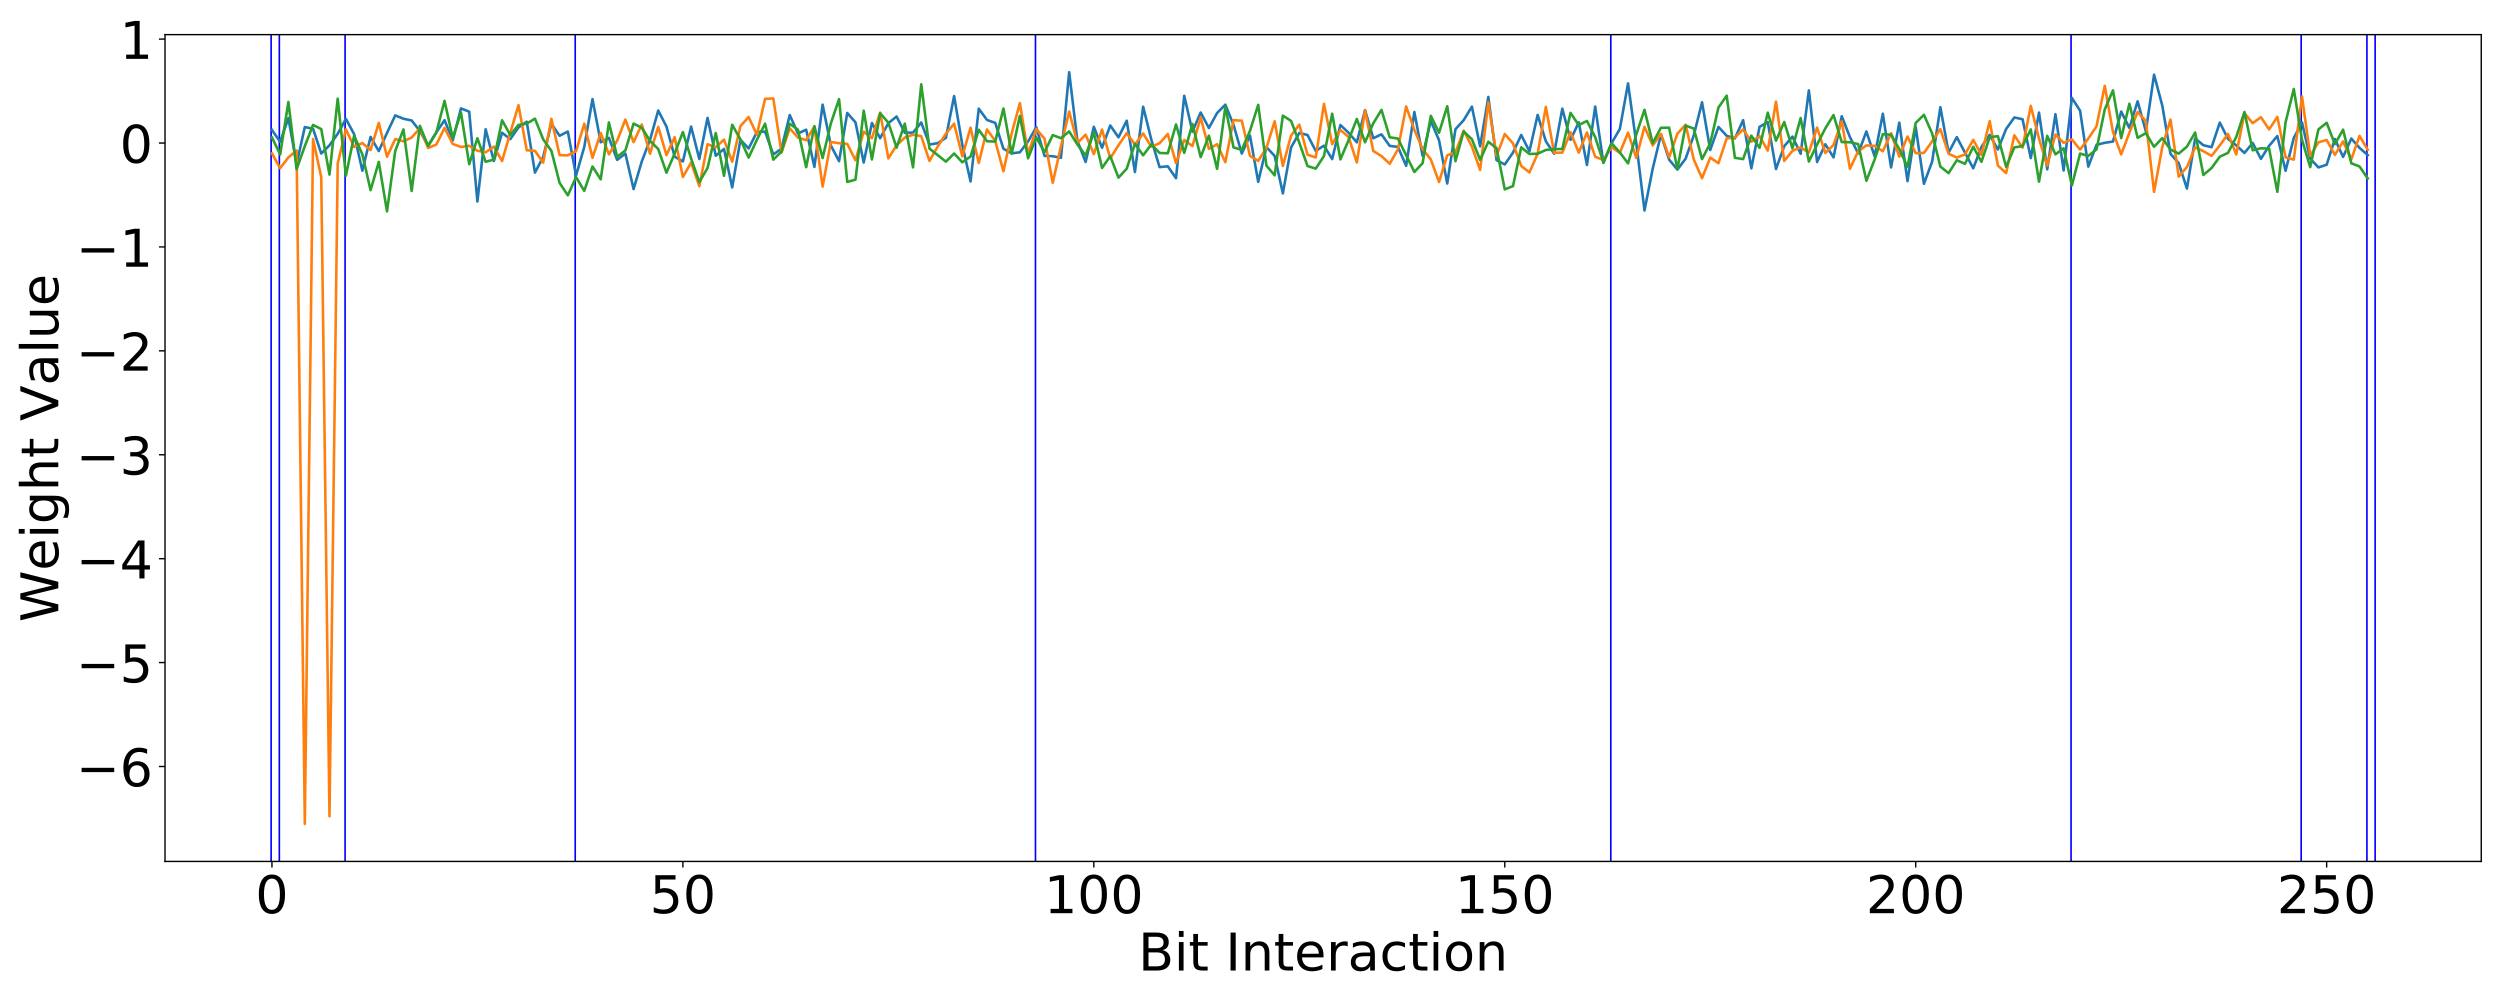 <?xml version="1.0" encoding="utf-8" standalone="no"?>
<!DOCTYPE svg PUBLIC "-//W3C//DTD SVG 1.1//EN"
  "http://www.w3.org/Graphics/SVG/1.1/DTD/svg11.dtd">
<!-- Created with matplotlib (https://matplotlib.org/) -->
<svg height="576pt" version="1.1" viewBox="0 0 1440 576" width="1440pt" xmlns="http://www.w3.org/2000/svg" xmlns:xlink="http://www.w3.org/1999/xlink">
 <defs>
  <style type="text/css">
*{stroke-linecap:butt;stroke-linejoin:round;white-space:pre;}
  </style>
 </defs>
 <g id="figure_1">
  <g id="patch_1">
   <path d="M 0 576 
L 1440 576 
L 1440 0 
L 0 0 
z
" style="fill:#ffffff;"/>
  </g>
  <g id="axes_1">
   <g id="patch_2">
    <path d="M 95.05 496.2 
L 1429.2 496.2 
L 1429.2 19.955 
L 95.05 19.955 
z
" style="fill:#ffffff;"/>
   </g>
   <g id="patch_3">
    <path clip-path="url(#pb8c8313f6a)" d="M 155.693 496.2 
L 155.693 19.955 
L 156.64 19.955 
L 156.64 496.2 
z
" style="fill:#0000ff;"/>
   </g>
   <g id="patch_4">
    <path clip-path="url(#pb8c8313f6a)" d="M 160.427 496.2 
L 160.427 19.955 
L 161.374 19.955 
L 161.374 496.2 
z
" style="fill:#0000ff;"/>
   </g>
   <g id="patch_5">
    <path clip-path="url(#pb8c8313f6a)" d="M 198.3 496.2 
L 198.3 19.955 
L 199.246 19.955 
L 199.246 496.2 
z
" style="fill:#0000ff;"/>
   </g>
   <g id="patch_6">
    <path clip-path="url(#pb8c8313f6a)" d="M 330.853 496.2 
L 330.853 19.955 
L 331.8 19.955 
L 331.8 496.2 
z
" style="fill:#0000ff;"/>
   </g>
   <g id="patch_7">
    <path clip-path="url(#pb8c8313f6a)" d="M 595.96 496.2 
L 595.96 19.955 
L 596.907 19.955 
L 596.907 496.2 
z
" style="fill:#0000ff;"/>
   </g>
   <g id="patch_8">
    <path clip-path="url(#pb8c8313f6a)" d="M 927.343 496.2 
L 927.343 19.955 
L 928.29 19.955 
L 928.29 496.2 
z
" style="fill:#0000ff;"/>
   </g>
   <g id="patch_9">
    <path clip-path="url(#pb8c8313f6a)" d="M 1192.45 496.2 
L 1192.45 19.955 
L 1193.397 19.955 
L 1193.397 496.2 
z
" style="fill:#0000ff;"/>
   </g>
   <g id="patch_10">
    <path clip-path="url(#pb8c8313f6a)" d="M 1325.004 496.2 
L 1325.004 19.955 
L 1325.95 19.955 
L 1325.95 496.2 
z
" style="fill:#0000ff;"/>
   </g>
   <g id="patch_11">
    <path clip-path="url(#pb8c8313f6a)" d="M 1362.876 496.2 
L 1362.876 19.955 
L 1363.823 19.955 
L 1363.823 496.2 
z
" style="fill:#0000ff;"/>
   </g>
   <g id="patch_12">
    <path clip-path="url(#pb8c8313f6a)" d="M 1367.61 496.2 
L 1367.61 19.955 
L 1368.557 19.955 
L 1368.557 496.2 
z
" style="fill:#0000ff;"/>
   </g>
   <g id="matplotlib.axis_1">
    <g id="xtick_1">
     <g id="line2d_1">
      <defs>
       <path d="M 0 0 
L 0 3.5 
" id="m8baf96c8b7" style="stroke:#000000;stroke-width:0.8;"/>
      </defs>
      <g>
       <use style="stroke:#000000;stroke-width:0.8;" x="156.64" xlink:href="#m8baf96c8b7" y="496.2"/>
      </g>
     </g>
     <g id="text_1">
      <!-- 0 -->
      <defs>
       <path d="M 31.781 66.406 
Q 24.172 66.406 20.328 58.906 
Q 16.5 51.422 16.5 36.375 
Q 16.5 21.391 20.328 13.891 
Q 24.172 6.391 31.781 6.391 
Q 39.453 6.391 43.281 13.891 
Q 47.125 21.391 47.125 36.375 
Q 47.125 51.422 43.281 58.906 
Q 39.453 66.406 31.781 66.406 
z
M 31.781 74.219 
Q 44.047 74.219 50.516 64.516 
Q 56.984 54.828 56.984 36.375 
Q 56.984 17.969 50.516 8.266 
Q 44.047 -1.422 31.781 -1.422 
Q 19.531 -1.422 13.062 8.266 
Q 6.594 17.969 6.594 36.375 
Q 6.594 54.828 13.062 64.516 
Q 19.531 74.219 31.781 74.219 
z
" id="DejaVuSans-48"/>
      </defs>
      <g transform="translate(147.096 525.995)scale(0.3 -0.3)">
       <use xlink:href="#DejaVuSans-48"/>
      </g>
     </g>
    </g>
    <g id="xtick_2">
     <g id="line2d_2">
      <g>
       <use style="stroke:#000000;stroke-width:0.8;" x="393.342" xlink:href="#m8baf96c8b7" y="496.2"/>
      </g>
     </g>
     <g id="text_2">
      <!-- 50 -->
      <defs>
       <path d="M 10.797 72.906 
L 49.516 72.906 
L 49.516 64.594 
L 19.828 64.594 
L 19.828 46.734 
Q 21.969 47.469 24.109 47.828 
Q 26.266 48.188 28.422 48.188 
Q 40.625 48.188 47.75 41.5 
Q 54.891 34.812 54.891 23.391 
Q 54.891 11.625 47.562 5.094 
Q 40.234 -1.422 26.906 -1.422 
Q 22.312 -1.422 17.547 -0.641 
Q 12.797 0.141 7.719 1.703 
L 7.719 11.625 
Q 12.109 9.234 16.797 8.062 
Q 21.484 6.891 26.703 6.891 
Q 35.156 6.891 40.078 11.328 
Q 45.016 15.766 45.016 23.391 
Q 45.016 31 40.078 35.438 
Q 35.156 39.891 26.703 39.891 
Q 22.75 39.891 18.812 39.016 
Q 14.891 38.141 10.797 36.281 
z
" id="DejaVuSans-53"/>
      </defs>
      <g transform="translate(374.255 525.995)scale(0.3 -0.3)">
       <use xlink:href="#DejaVuSans-53"/>
       <use x="63.623" xlink:href="#DejaVuSans-48"/>
      </g>
     </g>
    </g>
    <g id="xtick_3">
     <g id="line2d_3">
      <g>
       <use style="stroke:#000000;stroke-width:0.8;" x="630.045" xlink:href="#m8baf96c8b7" y="496.2"/>
      </g>
     </g>
     <g id="text_3">
      <!-- 100 -->
      <defs>
       <path d="M 12.406 8.297 
L 28.516 8.297 
L 28.516 63.922 
L 10.984 60.406 
L 10.984 69.391 
L 28.422 72.906 
L 38.281 72.906 
L 38.281 8.297 
L 54.391 8.297 
L 54.391 0 
L 12.406 0 
z
" id="DejaVuSans-49"/>
      </defs>
      <g transform="translate(601.414 525.995)scale(0.3 -0.3)">
       <use xlink:href="#DejaVuSans-49"/>
       <use x="63.623" xlink:href="#DejaVuSans-48"/>
       <use x="127.246" xlink:href="#DejaVuSans-48"/>
      </g>
     </g>
    </g>
    <g id="xtick_4">
     <g id="line2d_4">
      <g>
       <use style="stroke:#000000;stroke-width:0.8;" x="866.748" xlink:href="#m8baf96c8b7" y="496.2"/>
      </g>
     </g>
     <g id="text_4">
      <!-- 150 -->
      <g transform="translate(838.116 525.995)scale(0.3 -0.3)">
       <use xlink:href="#DejaVuSans-49"/>
       <use x="63.623" xlink:href="#DejaVuSans-53"/>
       <use x="127.246" xlink:href="#DejaVuSans-48"/>
      </g>
     </g>
    </g>
    <g id="xtick_5">
     <g id="line2d_5">
      <g>
       <use style="stroke:#000000;stroke-width:0.8;" x="1103.45" xlink:href="#m8baf96c8b7" y="496.2"/>
      </g>
     </g>
     <g id="text_5">
      <!-- 200 -->
      <defs>
       <path d="M 19.188 8.297 
L 53.609 8.297 
L 53.609 0 
L 7.328 0 
L 7.328 8.297 
Q 12.938 14.109 22.625 23.891 
Q 32.328 33.688 34.812 36.531 
Q 39.547 41.844 41.422 45.531 
Q 43.312 49.219 43.312 52.781 
Q 43.312 58.594 39.234 62.25 
Q 35.156 65.922 28.609 65.922 
Q 23.969 65.922 18.812 64.312 
Q 13.672 62.703 7.812 59.422 
L 7.812 69.391 
Q 13.766 71.781 18.938 73 
Q 24.125 74.219 28.422 74.219 
Q 39.75 74.219 46.484 68.547 
Q 53.219 62.891 53.219 53.422 
Q 53.219 48.922 51.531 44.891 
Q 49.859 40.875 45.406 35.406 
Q 44.188 33.984 37.641 27.219 
Q 31.109 20.453 19.188 8.297 
z
" id="DejaVuSans-50"/>
      </defs>
      <g transform="translate(1074.819 525.995)scale(0.3 -0.3)">
       <use xlink:href="#DejaVuSans-50"/>
       <use x="63.623" xlink:href="#DejaVuSans-48"/>
       <use x="127.246" xlink:href="#DejaVuSans-48"/>
      </g>
     </g>
    </g>
    <g id="xtick_6">
     <g id="line2d_6">
      <g>
       <use style="stroke:#000000;stroke-width:0.8;" x="1340.153" xlink:href="#m8baf96c8b7" y="496.2"/>
      </g>
     </g>
     <g id="text_6">
      <!-- 250 -->
      <g transform="translate(1311.521 525.995)scale(0.3 -0.3)">
       <use xlink:href="#DejaVuSans-50"/>
       <use x="63.623" xlink:href="#DejaVuSans-53"/>
       <use x="127.246" xlink:href="#DejaVuSans-48"/>
      </g>
     </g>
    </g>
    <g id="text_7">
     <!-- Bit Interaction -->
     <defs>
      <path d="M 19.672 34.812 
L 19.672 8.109 
L 35.5 8.109 
Q 43.453 8.109 47.281 11.406 
Q 51.125 14.703 51.125 21.484 
Q 51.125 28.328 47.281 31.562 
Q 43.453 34.812 35.5 34.812 
z
M 19.672 64.797 
L 19.672 42.828 
L 34.281 42.828 
Q 41.5 42.828 45.031 45.531 
Q 48.578 48.25 48.578 53.812 
Q 48.578 59.328 45.031 62.062 
Q 41.5 64.797 34.281 64.797 
z
M 9.812 72.906 
L 35.016 72.906 
Q 46.297 72.906 52.391 68.219 
Q 58.5 63.531 58.5 54.891 
Q 58.5 48.188 55.375 44.234 
Q 52.25 40.281 46.188 39.312 
Q 53.469 37.75 57.5 32.781 
Q 61.531 27.828 61.531 20.406 
Q 61.531 10.641 54.891 5.312 
Q 48.25 0 35.984 0 
L 9.812 0 
z
" id="DejaVuSans-66"/>
      <path d="M 9.422 54.688 
L 18.406 54.688 
L 18.406 0 
L 9.422 0 
z
M 9.422 75.984 
L 18.406 75.984 
L 18.406 64.594 
L 9.422 64.594 
z
" id="DejaVuSans-105"/>
      <path d="M 18.312 70.219 
L 18.312 54.688 
L 36.812 54.688 
L 36.812 47.703 
L 18.312 47.703 
L 18.312 18.016 
Q 18.312 11.328 20.141 9.422 
Q 21.969 7.516 27.594 7.516 
L 36.812 7.516 
L 36.812 0 
L 27.594 0 
Q 17.188 0 13.234 3.875 
Q 9.281 7.766 9.281 18.016 
L 9.281 47.703 
L 2.688 47.703 
L 2.688 54.688 
L 9.281 54.688 
L 9.281 70.219 
z
" id="DejaVuSans-116"/>
      <path id="DejaVuSans-32"/>
      <path d="M 9.812 72.906 
L 19.672 72.906 
L 19.672 0 
L 9.812 0 
z
" id="DejaVuSans-73"/>
      <path d="M 54.891 33.016 
L 54.891 0 
L 45.906 0 
L 45.906 32.719 
Q 45.906 40.484 42.875 44.328 
Q 39.844 48.188 33.797 48.188 
Q 26.516 48.188 22.312 43.547 
Q 18.109 38.922 18.109 30.906 
L 18.109 0 
L 9.078 0 
L 9.078 54.688 
L 18.109 54.688 
L 18.109 46.188 
Q 21.344 51.125 25.703 53.562 
Q 30.078 56 35.797 56 
Q 45.219 56 50.047 50.172 
Q 54.891 44.344 54.891 33.016 
z
" id="DejaVuSans-110"/>
      <path d="M 56.203 29.594 
L 56.203 25.203 
L 14.891 25.203 
Q 15.484 15.922 20.484 11.062 
Q 25.484 6.203 34.422 6.203 
Q 39.594 6.203 44.453 7.469 
Q 49.312 8.734 54.109 11.281 
L 54.109 2.781 
Q 49.266 0.734 44.188 -0.344 
Q 39.109 -1.422 33.891 -1.422 
Q 20.797 -1.422 13.156 6.188 
Q 5.516 13.812 5.516 26.812 
Q 5.516 40.234 12.766 48.109 
Q 20.016 56 32.328 56 
Q 43.359 56 49.781 48.891 
Q 56.203 41.797 56.203 29.594 
z
M 47.219 32.234 
Q 47.125 39.594 43.094 43.984 
Q 39.062 48.391 32.422 48.391 
Q 24.906 48.391 20.391 44.141 
Q 15.875 39.891 15.188 32.172 
z
" id="DejaVuSans-101"/>
      <path d="M 41.109 46.297 
Q 39.594 47.172 37.812 47.578 
Q 36.031 48 33.891 48 
Q 26.266 48 22.188 43.047 
Q 18.109 38.094 18.109 28.812 
L 18.109 0 
L 9.078 0 
L 9.078 54.688 
L 18.109 54.688 
L 18.109 46.188 
Q 20.953 51.172 25.484 53.578 
Q 30.031 56 36.531 56 
Q 37.453 56 38.578 55.875 
Q 39.703 55.766 41.062 55.516 
z
" id="DejaVuSans-114"/>
      <path d="M 34.281 27.484 
Q 23.391 27.484 19.188 25 
Q 14.984 22.516 14.984 16.5 
Q 14.984 11.719 18.141 8.906 
Q 21.297 6.109 26.703 6.109 
Q 34.188 6.109 38.703 11.406 
Q 43.219 16.703 43.219 25.484 
L 43.219 27.484 
z
M 52.203 31.203 
L 52.203 0 
L 43.219 0 
L 43.219 8.297 
Q 40.141 3.328 35.547 0.953 
Q 30.953 -1.422 24.312 -1.422 
Q 15.922 -1.422 10.953 3.297 
Q 6 8.016 6 15.922 
Q 6 25.141 12.172 29.828 
Q 18.359 34.516 30.609 34.516 
L 43.219 34.516 
L 43.219 35.406 
Q 43.219 41.609 39.141 45 
Q 35.062 48.391 27.688 48.391 
Q 23 48.391 18.547 47.266 
Q 14.109 46.141 10.016 43.891 
L 10.016 52.203 
Q 14.938 54.109 19.578 55.047 
Q 24.219 56 28.609 56 
Q 40.484 56 46.344 49.844 
Q 52.203 43.703 52.203 31.203 
z
" id="DejaVuSans-97"/>
      <path d="M 48.781 52.594 
L 48.781 44.188 
Q 44.969 46.297 41.141 47.344 
Q 37.312 48.391 33.406 48.391 
Q 24.656 48.391 19.812 42.844 
Q 14.984 37.312 14.984 27.297 
Q 14.984 17.281 19.812 11.734 
Q 24.656 6.203 33.406 6.203 
Q 37.312 6.203 41.141 7.25 
Q 44.969 8.297 48.781 10.406 
L 48.781 2.094 
Q 45.016 0.344 40.984 -0.531 
Q 36.969 -1.422 32.422 -1.422 
Q 20.062 -1.422 12.781 6.344 
Q 5.516 14.109 5.516 27.297 
Q 5.516 40.672 12.859 48.328 
Q 20.219 56 33.016 56 
Q 37.156 56 41.109 55.141 
Q 45.062 54.297 48.781 52.594 
z
" id="DejaVuSans-99"/>
      <path d="M 30.609 48.391 
Q 23.391 48.391 19.188 42.75 
Q 14.984 37.109 14.984 27.297 
Q 14.984 17.484 19.156 11.844 
Q 23.344 6.203 30.609 6.203 
Q 37.797 6.203 41.984 11.859 
Q 46.188 17.531 46.188 27.297 
Q 46.188 37.016 41.984 42.703 
Q 37.797 48.391 30.609 48.391 
z
M 30.609 56 
Q 42.328 56 49.016 48.375 
Q 55.719 40.766 55.719 27.297 
Q 55.719 13.875 49.016 6.219 
Q 42.328 -1.422 30.609 -1.422 
Q 18.844 -1.422 12.172 6.219 
Q 5.516 13.875 5.516 27.297 
Q 5.516 40.766 12.172 48.375 
Q 18.844 56 30.609 56 
z
" id="DejaVuSans-111"/>
     </defs>
     <g transform="translate(655.639 559.03)scale(0.3 -0.3)">
      <use xlink:href="#DejaVuSans-66"/>
      <use x="68.604" xlink:href="#DejaVuSans-105"/>
      <use x="96.387" xlink:href="#DejaVuSans-116"/>
      <use x="135.596" xlink:href="#DejaVuSans-32"/>
      <use x="167.383" xlink:href="#DejaVuSans-73"/>
      <use x="196.875" xlink:href="#DejaVuSans-110"/>
      <use x="260.254" xlink:href="#DejaVuSans-116"/>
      <use x="299.463" xlink:href="#DejaVuSans-101"/>
      <use x="360.986" xlink:href="#DejaVuSans-114"/>
      <use x="402.1" xlink:href="#DejaVuSans-97"/>
      <use x="463.379" xlink:href="#DejaVuSans-99"/>
      <use x="518.359" xlink:href="#DejaVuSans-116"/>
      <use x="557.568" xlink:href="#DejaVuSans-105"/>
      <use x="585.352" xlink:href="#DejaVuSans-111"/>
      <use x="646.533" xlink:href="#DejaVuSans-110"/>
     </g>
    </g>
   </g>
   <g id="matplotlib.axis_2">
    <g id="ytick_1">
     <g id="line2d_7">
      <defs>
       <path d="M 0 0 
L -3.5 0 
" id="m7d86beb831" style="stroke:#000000;stroke-width:0.8;"/>
      </defs>
      <g>
       <use style="stroke:#000000;stroke-width:0.8;" x="95.05" xlink:href="#m7d86beb831" y="441.51"/>
      </g>
     </g>
     <g id="text_8">
      <!-- −6 -->
      <defs>
       <path d="M 10.594 35.5 
L 73.188 35.5 
L 73.188 27.203 
L 10.594 27.203 
z
" id="DejaVuSans-8722"/>
       <path d="M 33.016 40.375 
Q 26.375 40.375 22.484 35.828 
Q 18.609 31.297 18.609 23.391 
Q 18.609 15.531 22.484 10.953 
Q 26.375 6.391 33.016 6.391 
Q 39.656 6.391 43.531 10.953 
Q 47.406 15.531 47.406 23.391 
Q 47.406 31.297 43.531 35.828 
Q 39.656 40.375 33.016 40.375 
z
M 52.594 71.297 
L 52.594 62.312 
Q 48.875 64.062 45.094 64.984 
Q 41.312 65.922 37.594 65.922 
Q 27.828 65.922 22.672 59.328 
Q 17.531 52.734 16.797 39.406 
Q 19.672 43.656 24.016 45.922 
Q 28.375 48.188 33.594 48.188 
Q 44.578 48.188 50.953 41.516 
Q 57.328 34.859 57.328 23.391 
Q 57.328 12.156 50.688 5.359 
Q 44.047 -1.422 33.016 -1.422 
Q 20.359 -1.422 13.672 8.266 
Q 6.984 17.969 6.984 36.375 
Q 6.984 53.656 15.188 63.938 
Q 23.391 74.219 37.203 74.219 
Q 40.922 74.219 44.703 73.484 
Q 48.484 72.75 52.594 71.297 
z
" id="DejaVuSans-54"/>
      </defs>
      <g transform="translate(43.823 452.908)scale(0.3 -0.3)">
       <use xlink:href="#DejaVuSans-8722"/>
       <use x="83.789" xlink:href="#DejaVuSans-54"/>
      </g>
     </g>
    </g>
    <g id="ytick_2">
     <g id="line2d_8">
      <g>
       <use style="stroke:#000000;stroke-width:0.8;" x="95.05" xlink:href="#m7d86beb831" y="381.655"/>
      </g>
     </g>
     <g id="text_9">
      <!-- −5 -->
      <g transform="translate(43.823 393.053)scale(0.3 -0.3)">
       <use xlink:href="#DejaVuSans-8722"/>
       <use x="83.789" xlink:href="#DejaVuSans-53"/>
      </g>
     </g>
    </g>
    <g id="ytick_3">
     <g id="line2d_9">
      <g>
       <use style="stroke:#000000;stroke-width:0.8;" x="95.05" xlink:href="#m7d86beb831" y="321.8"/>
      </g>
     </g>
     <g id="text_10">
      <!-- −4 -->
      <defs>
       <path d="M 37.797 64.312 
L 12.891 25.391 
L 37.797 25.391 
z
M 35.203 72.906 
L 47.609 72.906 
L 47.609 25.391 
L 58.016 25.391 
L 58.016 17.188 
L 47.609 17.188 
L 47.609 0 
L 37.797 0 
L 37.797 17.188 
L 4.891 17.188 
L 4.891 26.703 
z
" id="DejaVuSans-52"/>
      </defs>
      <g transform="translate(43.823 333.197)scale(0.3 -0.3)">
       <use xlink:href="#DejaVuSans-8722"/>
       <use x="83.789" xlink:href="#DejaVuSans-52"/>
      </g>
     </g>
    </g>
    <g id="ytick_4">
     <g id="line2d_10">
      <g>
       <use style="stroke:#000000;stroke-width:0.8;" x="95.05" xlink:href="#m7d86beb831" y="261.944"/>
      </g>
     </g>
     <g id="text_11">
      <!-- −3 -->
      <defs>
       <path d="M 40.578 39.312 
Q 47.656 37.797 51.625 33 
Q 55.609 28.219 55.609 21.188 
Q 55.609 10.406 48.188 4.484 
Q 40.766 -1.422 27.094 -1.422 
Q 22.516 -1.422 17.656 -0.516 
Q 12.797 0.391 7.625 2.203 
L 7.625 11.719 
Q 11.719 9.328 16.594 8.109 
Q 21.484 6.891 26.812 6.891 
Q 36.078 6.891 40.938 10.547 
Q 45.797 14.203 45.797 21.188 
Q 45.797 27.641 41.281 31.266 
Q 36.766 34.906 28.719 34.906 
L 20.219 34.906 
L 20.219 43.016 
L 29.109 43.016 
Q 36.375 43.016 40.234 45.922 
Q 44.094 48.828 44.094 54.297 
Q 44.094 59.906 40.109 62.906 
Q 36.141 65.922 28.719 65.922 
Q 24.656 65.922 20.016 65.031 
Q 15.375 64.156 9.812 62.312 
L 9.812 71.094 
Q 15.438 72.656 20.344 73.438 
Q 25.25 74.219 29.594 74.219 
Q 40.828 74.219 47.359 69.109 
Q 53.906 64.016 53.906 55.328 
Q 53.906 49.266 50.438 45.094 
Q 46.969 40.922 40.578 39.312 
z
" id="DejaVuSans-51"/>
      </defs>
      <g transform="translate(43.823 273.342)scale(0.3 -0.3)">
       <use xlink:href="#DejaVuSans-8722"/>
       <use x="83.789" xlink:href="#DejaVuSans-51"/>
      </g>
     </g>
    </g>
    <g id="ytick_5">
     <g id="line2d_11">
      <g>
       <use style="stroke:#000000;stroke-width:0.8;" x="95.05" xlink:href="#m7d86beb831" y="202.089"/>
      </g>
     </g>
     <g id="text_12">
      <!-- −2 -->
      <g transform="translate(43.823 213.487)scale(0.3 -0.3)">
       <use xlink:href="#DejaVuSans-8722"/>
       <use x="83.789" xlink:href="#DejaVuSans-50"/>
      </g>
     </g>
    </g>
    <g id="ytick_6">
     <g id="line2d_12">
      <g>
       <use style="stroke:#000000;stroke-width:0.8;" x="95.05" xlink:href="#m7d86beb831" y="142.234"/>
      </g>
     </g>
     <g id="text_13">
      <!-- −1 -->
      <g transform="translate(43.823 153.631)scale(0.3 -0.3)">
       <use xlink:href="#DejaVuSans-8722"/>
       <use x="83.789" xlink:href="#DejaVuSans-49"/>
      </g>
     </g>
    </g>
    <g id="ytick_7">
     <g id="line2d_13">
      <g>
       <use style="stroke:#000000;stroke-width:0.8;" x="95.05" xlink:href="#m7d86beb831" y="82.378"/>
      </g>
     </g>
     <g id="text_14">
      <!-- 0 -->
      <g transform="translate(68.963 93.776)scale(0.3 -0.3)">
       <use xlink:href="#DejaVuSans-48"/>
      </g>
     </g>
    </g>
    <g id="ytick_8">
     <g id="line2d_14">
      <g>
       <use style="stroke:#000000;stroke-width:0.8;" x="95.05" xlink:href="#m7d86beb831" y="22.523"/>
      </g>
     </g>
     <g id="text_15">
      <!-- 1 -->
      <g transform="translate(68.963 33.921)scale(0.3 -0.3)">
       <use xlink:href="#DejaVuSans-49"/>
      </g>
     </g>
    </g>
    <g id="text_16">
     <!-- Weight Value -->
     <defs>
      <path d="M 3.328 72.906 
L 13.281 72.906 
L 28.609 11.281 
L 43.891 72.906 
L 54.984 72.906 
L 70.312 11.281 
L 85.594 72.906 
L 95.609 72.906 
L 77.297 0 
L 64.891 0 
L 49.516 63.281 
L 33.984 0 
L 21.578 0 
z
" id="DejaVuSans-87"/>
      <path d="M 45.406 27.984 
Q 45.406 37.75 41.375 43.109 
Q 37.359 48.484 30.078 48.484 
Q 22.859 48.484 18.828 43.109 
Q 14.797 37.75 14.797 27.984 
Q 14.797 18.266 18.828 12.891 
Q 22.859 7.516 30.078 7.516 
Q 37.359 7.516 41.375 12.891 
Q 45.406 18.266 45.406 27.984 
z
M 54.391 6.781 
Q 54.391 -7.172 48.188 -13.984 
Q 42 -20.797 29.203 -20.797 
Q 24.469 -20.797 20.266 -20.094 
Q 16.062 -19.391 12.109 -17.922 
L 12.109 -9.188 
Q 16.062 -11.328 19.922 -12.344 
Q 23.781 -13.375 27.781 -13.375 
Q 36.625 -13.375 41.016 -8.766 
Q 45.406 -4.156 45.406 5.172 
L 45.406 9.625 
Q 42.625 4.781 38.281 2.391 
Q 33.938 0 27.875 0 
Q 17.828 0 11.672 7.656 
Q 5.516 15.328 5.516 27.984 
Q 5.516 40.672 11.672 48.328 
Q 17.828 56 27.875 56 
Q 33.938 56 38.281 53.609 
Q 42.625 51.219 45.406 46.391 
L 45.406 54.688 
L 54.391 54.688 
z
" id="DejaVuSans-103"/>
      <path d="M 54.891 33.016 
L 54.891 0 
L 45.906 0 
L 45.906 32.719 
Q 45.906 40.484 42.875 44.328 
Q 39.844 48.188 33.797 48.188 
Q 26.516 48.188 22.312 43.547 
Q 18.109 38.922 18.109 30.906 
L 18.109 0 
L 9.078 0 
L 9.078 75.984 
L 18.109 75.984 
L 18.109 46.188 
Q 21.344 51.125 25.703 53.562 
Q 30.078 56 35.797 56 
Q 45.219 56 50.047 50.172 
Q 54.891 44.344 54.891 33.016 
z
" id="DejaVuSans-104"/>
      <path d="M 28.609 0 
L 0.781 72.906 
L 11.078 72.906 
L 34.188 11.531 
L 57.328 72.906 
L 67.578 72.906 
L 39.797 0 
z
" id="DejaVuSans-86"/>
      <path d="M 9.422 75.984 
L 18.406 75.984 
L 18.406 0 
L 9.422 0 
z
" id="DejaVuSans-108"/>
      <path d="M 8.5 21.578 
L 8.5 54.688 
L 17.484 54.688 
L 17.484 21.922 
Q 17.484 14.156 20.5 10.266 
Q 23.531 6.391 29.594 6.391 
Q 36.859 6.391 41.078 11.031 
Q 45.312 15.672 45.312 23.688 
L 45.312 54.688 
L 54.297 54.688 
L 54.297 0 
L 45.312 0 
L 45.312 8.406 
Q 42.047 3.422 37.719 1 
Q 33.406 -1.422 27.688 -1.422 
Q 18.266 -1.422 13.375 4.438 
Q 8.5 10.297 8.5 21.578 
z
M 31.109 56 
z
" id="DejaVuSans-117"/>
     </defs>
     <g transform="translate(33.584 358.31)rotate(-90)scale(0.3 -0.3)">
      <use xlink:href="#DejaVuSans-87"/>
      <use x="98.799" xlink:href="#DejaVuSans-101"/>
      <use x="160.322" xlink:href="#DejaVuSans-105"/>
      <use x="188.105" xlink:href="#DejaVuSans-103"/>
      <use x="251.582" xlink:href="#DejaVuSans-104"/>
      <use x="314.961" xlink:href="#DejaVuSans-116"/>
      <use x="354.17" xlink:href="#DejaVuSans-32"/>
      <use x="385.957" xlink:href="#DejaVuSans-86"/>
      <use x="454.256" xlink:href="#DejaVuSans-97"/>
      <use x="515.535" xlink:href="#DejaVuSans-108"/>
      <use x="543.318" xlink:href="#DejaVuSans-117"/>
      <use x="606.697" xlink:href="#DejaVuSans-101"/>
     </g>
    </g>
   </g>
   <g id="line2d_15">
    <path clip-path="url(#pb8c8313f6a)" d="M 156.64 74.837 
L 161.374 81.685 
L 166.108 68.061 
L 170.842 94.489 
L 175.576 73.183 
L 180.31 74.166 
L 185.044 88.427 
L 189.778 83.726 
L 194.512 77.086 
L 199.246 68.485 
L 203.98 77.308 
L 208.715 98.322 
L 213.449 78.889 
L 218.183 87.018 
L 222.917 76.575 
L 227.651 66.494 
L 232.385 68.386 
L 237.119 69.395 
L 241.853 75.489 
L 246.587 83.953 
L 251.321 76.231 
L 256.055 69.232 
L 260.789 80.859 
L 265.523 62.439 
L 270.257 64.339 
L 274.991 116.051 
L 279.725 74.461 
L 284.459 92.74 
L 289.193 76.471 
L 293.927 80.148 
L 298.661 73.366 
L 303.396 70.124 
L 308.13 99.427 
L 312.864 90.399 
L 317.598 71.229 
L 322.332 78.191 
L 327.066 75.775 
L 331.8 101.109 
L 336.534 84.66 
L 341.268 57.057 
L 346.002 81.946 
L 350.736 79.439 
L 355.47 92.079 
L 360.204 88.447 
L 364.938 108.91 
L 369.672 92.968 
L 374.406 80.587 
L 379.14 63.656 
L 383.874 72.908 
L 388.608 90.228 
L 393.342 92.989 
L 398.077 72.915 
L 402.811 91.584 
L 407.545 67.9 
L 412.279 89.702 
L 417.013 85.809 
L 421.747 107.949 
L 426.481 80.536 
L 431.215 85.531 
L 435.949 76.09 
L 440.683 75.763 
L 445.417 88.988 
L 450.151 85.616 
L 454.885 66.264 
L 459.619 76.883 
L 464.353 74.716 
L 469.087 96.142 
L 473.821 60.295 
L 478.555 83.753 
L 483.289 92.822 
L 488.023 65.07 
L 492.758 70.47 
L 497.492 93.611 
L 502.226 70.837 
L 506.96 79.612 
L 511.694 70.941 
L 516.428 67.111 
L 521.162 76.431 
L 525.896 76.367 
L 530.63 70.562 
L 535.364 83.242 
L 540.098 82.493 
L 544.832 79.376 
L 549.566 55.342 
L 554.3 83.496 
L 559.034 104.493 
L 563.768 62.591 
L 568.502 69.083 
L 573.236 70.769 
L 577.97 85.66 
L 582.705 88.303 
L 587.439 87.729 
L 592.173 81.476 
L 596.907 73.287 
L 601.641 89.792 
L 606.375 89.986 
L 611.109 90.903 
L 615.843 41.603 
L 620.577 81.127 
L 625.311 93.272 
L 630.045 73.051 
L 634.779 85.096 
L 639.513 72.285 
L 644.247 79.089 
L 648.981 69.54 
L 653.715 99.074 
L 658.449 61.474 
L 663.183 80.516 
L 667.917 96.259 
L 672.651 95.804 
L 677.386 102.625 
L 682.12 55.171 
L 686.854 75.821 
L 691.588 64.818 
L 696.322 73.72 
L 701.056 65.082 
L 705.79 60.283 
L 710.524 71.915 
L 715.258 88.462 
L 719.992 78.056 
L 724.726 104.733 
L 729.46 84.769 
L 734.194 89.801 
L 738.928 111.408 
L 743.662 84.905 
L 748.396 76.597 
L 753.13 77.75 
L 757.864 86.923 
L 762.598 83.932 
L 767.332 91.637 
L 772.067 72.005 
L 776.801 76.485 
L 781.535 81.981 
L 786.269 63.438 
L 791.003 79.623 
L 795.737 77.374 
L 800.471 84.022 
L 805.205 84.618 
L 809.939 95.503 
L 814.673 64.516 
L 819.407 89.71 
L 824.141 69.665 
L 828.875 80.725 
L 833.609 105.706 
L 838.343 74.423 
L 843.077 69.219 
L 847.811 61.422 
L 852.545 84.309 
L 857.279 55.824 
L 862.013 92.239 
L 866.748 94.729 
L 871.482 87.906 
L 876.216 77.743 
L 880.95 87.146 
L 885.684 66.194 
L 890.418 81.388 
L 895.152 88.506 
L 899.886 62.584 
L 904.62 80.548 
L 909.354 70.49 
L 914.088 95.026 
L 918.822 61.383 
L 923.556 93.789 
L 928.29 82.391 
L 933.024 74.302 
L 937.758 48.036 
L 942.492 82.4 
L 947.226 121.238 
L 951.96 97.152 
L 956.694 77.532 
L 961.429 91.957 
L 966.163 97.677 
L 970.897 91.454 
L 975.631 77.938 
L 980.365 58.896 
L 985.099 86.379 
L 989.833 73.116 
L 994.567 78.213 
L 999.301 79.724 
L 1004.035 69.218 
L 1008.769 96.976 
L 1013.503 73.038 
L 1018.237 70.385 
L 1022.971 97.378 
L 1027.705 84.205 
L 1032.439 78.686 
L 1037.173 88.557 
L 1041.907 52.076 
L 1046.641 93.316 
L 1051.375 83.111 
L 1056.11 90.647 
L 1060.844 66.928 
L 1065.578 79.027 
L 1070.312 88.37 
L 1075.046 75.719 
L 1079.78 90.062 
L 1084.514 65.493 
L 1089.248 96.436 
L 1093.982 70.641 
L 1098.716 104.331 
L 1103.45 73.22 
L 1108.184 105.877 
L 1112.918 93.05 
L 1117.652 61.756 
L 1122.386 87.922 
L 1127.12 78.987 
L 1136.588 96.943 
L 1141.322 84.593 
L 1146.056 77.687 
L 1150.791 86.093 
L 1155.525 74.282 
L 1160.259 67.666 
L 1164.993 68.674 
L 1169.727 91.048 
L 1174.461 64.852 
L 1179.195 97.53 
L 1183.929 65.763 
L 1188.663 98.19 
L 1193.397 56.351 
L 1198.131 63.786 
L 1202.865 95.954 
L 1207.599 83.434 
L 1212.333 82.251 
L 1217.067 81.53 
L 1221.801 64.269 
L 1226.535 73.707 
L 1231.269 58.337 
L 1236.003 75.635 
L 1240.737 43.023 
L 1245.472 60.81 
L 1250.206 88.624 
L 1254.94 93.987 
L 1259.674 108.612 
L 1264.408 79.724 
L 1269.142 83.648 
L 1273.876 84.773 
L 1278.61 70.612 
L 1283.344 80.03 
L 1288.078 83.718 
L 1292.812 88.104 
L 1297.546 82.328 
L 1302.28 91.495 
L 1307.014 83.994 
L 1311.748 78.369 
L 1316.482 98.375 
L 1321.216 79.502 
L 1325.95 70.522 
L 1330.684 91.373 
L 1335.418 96.439 
L 1340.153 94.893 
L 1344.887 80.051 
L 1349.621 90.377 
L 1354.355 79.805 
L 1359.089 85.187 
L 1363.823 89.35 
L 1363.823 89.35 
" style="fill:none;stroke:#1f77b4;stroke-linecap:square;stroke-width:1.5;"/>
   </g>
   <g id="line2d_16">
    <path clip-path="url(#pb8c8313f6a)" d="M 156.64 88.367 
L 161.374 96.88 
L 166.108 90.663 
L 170.842 86.687 
L 175.576 474.553 
L 180.31 80.128 
L 185.044 102.114 
L 189.778 470.157 
L 194.512 94.249 
L 199.246 74.468 
L 203.98 84.668 
L 208.715 82.398 
L 213.449 86.43 
L 218.183 70.785 
L 222.917 90.289 
L 227.651 80.098 
L 232.385 81.402 
L 237.119 79.242 
L 241.853 73.753 
L 246.587 85.233 
L 251.321 83.273 
L 256.055 73.674 
L 260.789 82.929 
L 265.523 84.636 
L 270.257 83.982 
L 274.991 86.83 
L 279.725 87.738 
L 284.459 84.476 
L 289.193 92.736 
L 293.927 76.448 
L 298.661 60.61 
L 303.396 86.556 
L 308.13 86.9 
L 312.864 93.693 
L 317.598 68.426 
L 322.332 89.394 
L 327.066 89.458 
L 331.8 87.122 
L 336.534 71.246 
L 341.268 90.927 
L 346.002 76.63 
L 350.736 88.914 
L 355.47 81.024 
L 360.204 68.882 
L 364.938 81.884 
L 369.672 71.704 
L 374.406 88.533 
L 379.14 73.081 
L 383.874 89.346 
L 388.608 79.028 
L 393.342 101.937 
L 398.077 93.649 
L 402.811 107.22 
L 407.545 83.079 
L 412.279 84.794 
L 417.013 80.418 
L 421.747 93.14 
L 426.481 72.672 
L 431.215 67.39 
L 435.949 77.587 
L 440.683 56.945 
L 445.417 56.706 
L 450.151 87.898 
L 454.885 73.912 
L 459.619 79.203 
L 464.353 80.776 
L 469.087 72.898 
L 473.821 107.469 
L 478.555 81.797 
L 483.289 82.477 
L 488.023 82.887 
L 492.758 92.307 
L 497.492 75.834 
L 502.226 79.582 
L 506.96 64.86 
L 511.694 91.227 
L 516.428 83.72 
L 521.162 79.261 
L 525.896 77.556 
L 530.63 78.439 
L 535.364 92.705 
L 540.098 84.418 
L 544.832 77.007 
L 549.566 71.224 
L 554.3 90.048 
L 559.034 73.526 
L 563.768 93.896 
L 568.502 74.585 
L 573.236 81.131 
L 577.97 98.69 
L 582.705 76.895 
L 587.439 59.428 
L 592.173 88.775 
L 596.907 74.302 
L 601.641 79.895 
L 606.375 105.291 
L 611.109 84.208 
L 615.843 64.242 
L 620.577 82.362 
L 625.311 77.584 
L 630.045 88.708 
L 634.779 74.653 
L 639.513 91.174 
L 644.247 83.667 
L 648.981 76.706 
L 653.715 83.237 
L 658.449 76.88 
L 663.183 84.496 
L 667.917 82.506 
L 672.651 77.194 
L 677.386 93.946 
L 682.12 80.629 
L 686.854 84.144 
L 691.588 67.692 
L 696.322 85.783 
L 701.056 83.069 
L 705.79 93.414 
L 710.524 69.208 
L 715.258 69.519 
L 719.992 89.77 
L 724.726 92.696 
L 729.46 85.248 
L 734.194 69.862 
L 738.928 95.595 
L 743.662 78.08 
L 748.396 71.805 
L 753.13 89.097 
L 757.864 90.706 
L 762.598 59.833 
L 767.332 83.091 
L 772.067 74.892 
L 776.801 78.915 
L 781.535 93.574 
L 786.269 63.684 
L 791.003 86.961 
L 795.737 89.908 
L 800.471 94.344 
L 805.205 85.998 
L 809.939 61.318 
L 814.673 74.813 
L 819.407 85.868 
L 824.141 91.818 
L 828.875 104.826 
L 833.609 89.442 
L 838.343 87.773 
L 843.077 75.25 
L 847.811 84.429 
L 852.545 97.858 
L 857.279 59.024 
L 862.013 89.79 
L 866.748 77.206 
L 871.482 82.619 
L 876.216 95.57 
L 880.95 99.327 
L 885.684 88.565 
L 890.418 61.562 
L 895.152 87.968 
L 899.886 87.933 
L 904.62 76.129 
L 909.354 87.942 
L 914.088 76.334 
L 918.822 90.246 
L 923.556 92.21 
L 928.29 84.719 
L 933.024 88.059 
L 937.758 76.373 
L 942.492 90.957 
L 947.226 73.044 
L 951.96 83.73 
L 956.694 77.119 
L 961.429 90.564 
L 966.163 77.034 
L 970.897 71.834 
L 975.631 91.91 
L 980.365 102.652 
L 985.099 90.796 
L 989.833 94.012 
L 994.567 79.705 
L 999.301 79.214 
L 1004.035 74.518 
L 1008.769 81.642 
L 1013.503 78.41 
L 1018.237 86.76 
L 1022.971 58.527 
L 1027.705 92.69 
L 1032.439 86.872 
L 1037.173 84.895 
L 1041.907 87.836 
L 1046.641 73.486 
L 1051.375 88.141 
L 1056.11 83.501 
L 1060.844 69.891 
L 1065.578 97.217 
L 1070.312 87.102 
L 1075.046 83.751 
L 1079.78 84.048 
L 1084.514 87.127 
L 1089.248 76.739 
L 1093.982 90.237 
L 1098.716 78.645 
L 1103.45 88.214 
L 1108.184 88.102 
L 1112.918 81.395 
L 1117.652 74.396 
L 1122.386 88.523 
L 1127.12 90.77 
L 1131.854 88.879 
L 1136.588 80.558 
L 1141.322 89.207 
L 1146.056 69.787 
L 1150.791 95.378 
L 1155.525 99.683 
L 1160.259 77.933 
L 1164.993 85.042 
L 1169.727 60.983 
L 1174.461 79.815 
L 1179.195 95.374 
L 1183.929 77.504 
L 1188.663 82.247 
L 1193.397 80.302 
L 1198.131 86.176 
L 1202.865 79.801 
L 1207.599 72.758 
L 1212.333 49.444 
L 1217.067 76.026 
L 1221.801 88.923 
L 1226.535 76.402 
L 1231.269 64.478 
L 1236.003 69.796 
L 1240.737 110.512 
L 1245.472 84.705 
L 1250.206 68.892 
L 1254.94 101.738 
L 1259.674 96.198 
L 1264.408 84.876 
L 1269.142 87.088 
L 1273.876 89.76 
L 1278.61 83.752 
L 1283.344 77.16 
L 1288.078 88.946 
L 1292.812 65.228 
L 1297.546 70.943 
L 1302.28 67.512 
L 1307.014 74.526 
L 1311.748 67.356 
L 1316.482 90.61 
L 1321.216 91.932 
L 1325.95 55.574 
L 1330.684 89.683 
L 1335.418 81.973 
L 1340.153 80.615 
L 1344.887 89.214 
L 1349.621 81.474 
L 1354.355 91.781 
L 1359.089 78.28 
L 1363.823 86.267 
L 1363.823 86.267 
" style="fill:none;stroke:#ff7f0e;stroke-linecap:square;stroke-width:1.5;"/>
   </g>
   <g id="line2d_17">
    <path clip-path="url(#pb8c8313f6a)" d="M 156.64 79.185 
L 161.374 88.949 
L 166.108 58.724 
L 170.842 97.428 
L 175.576 84.153 
L 180.31 71.957 
L 185.044 74.365 
L 189.778 100.562 
L 194.512 56.847 
L 199.246 101.147 
L 203.98 78.177 
L 208.715 88.919 
L 213.449 109.547 
L 218.183 93.267 
L 222.917 121.737 
L 227.651 86.946 
L 232.385 74.557 
L 237.119 110 
L 241.853 72.504 
L 246.587 84.05 
L 251.321 76.377 
L 256.055 58.066 
L 260.789 79.469 
L 265.523 64.839 
L 270.257 94.589 
L 274.991 79.631 
L 279.725 93.182 
L 284.459 91.924 
L 289.193 69.295 
L 293.927 77.737 
L 298.661 71.962 
L 303.396 71.209 
L 308.13 68.351 
L 312.864 80.223 
L 317.598 86.892 
L 322.332 105.333 
L 327.066 112.493 
L 331.8 102.049 
L 336.534 109.942 
L 341.268 95.91 
L 346.002 103.305 
L 350.736 70.515 
L 355.47 90.293 
L 360.204 86.691 
L 364.938 71.181 
L 369.672 73.609 
L 374.406 81.149 
L 379.14 85.843 
L 383.874 99.488 
L 388.608 88.362 
L 393.342 76.081 
L 398.077 91.343 
L 402.811 104.866 
L 407.545 96.754 
L 412.279 76.645 
L 417.013 101.255 
L 421.747 71.864 
L 426.481 80.284 
L 431.215 90.772 
L 435.949 80.545 
L 440.683 71.26 
L 445.417 91.963 
L 450.151 87.317 
L 454.885 71.28 
L 459.619 74.678 
L 464.353 96.308 
L 469.087 72.69 
L 473.821 91.009 
L 478.555 71.128 
L 483.289 57.093 
L 488.023 104.797 
L 492.758 103.483 
L 497.492 63.737 
L 502.226 91.826 
L 506.96 65.256 
L 511.694 70.651 
L 516.428 85.056 
L 521.162 71.229 
L 525.896 96.39 
L 530.63 48.562 
L 535.364 85.573 
L 544.832 93.109 
L 549.566 88.425 
L 554.3 93.482 
L 559.034 90.135 
L 563.768 74.732 
L 568.502 81.349 
L 573.236 81.548 
L 577.97 62.517 
L 582.705 88.561 
L 587.439 66.761 
L 592.173 91.187 
L 596.907 79.145 
L 601.641 87.657 
L 606.375 77.816 
L 611.109 79.61 
L 615.843 75.703 
L 620.577 83.215 
L 625.311 89.557 
L 630.045 76.353 
L 634.779 96.741 
L 639.513 89.924 
L 644.247 102.333 
L 648.981 97.169 
L 653.715 82.923 
L 658.449 89.451 
L 663.183 83.18 
L 667.917 88.101 
L 672.651 88.3 
L 677.386 71.692 
L 682.12 88.037 
L 686.854 71.391 
L 691.588 90.481 
L 696.322 78.141 
L 701.056 97.27 
L 705.79 61.562 
L 710.524 84.931 
L 715.258 86.289 
L 719.992 75.383 
L 724.726 60.403 
L 729.46 95.389 
L 734.194 101.006 
L 738.928 66.614 
L 743.662 69.626 
L 748.396 82.215 
L 753.13 95.635 
L 757.864 97.116 
L 762.598 89.913 
L 767.332 65.511 
L 772.067 91.793 
L 776.801 80.683 
L 781.535 68.526 
L 786.269 81.951 
L 791.003 71.018 
L 795.737 63.307 
L 800.471 79.072 
L 805.205 79.813 
L 814.673 99.045 
L 819.407 93.995 
L 824.141 66.724 
L 828.875 76.471 
L 833.609 61.18 
L 838.343 92.845 
L 843.077 75.774 
L 847.811 80.178 
L 852.545 92.11 
L 857.279 81.639 
L 862.013 85.375 
L 866.748 109.069 
L 871.482 107.214 
L 876.216 84.877 
L 880.95 88.673 
L 885.684 88.557 
L 890.418 86.375 
L 895.152 85.896 
L 899.886 85.822 
L 904.62 65.023 
L 909.354 72.063 
L 914.088 69.679 
L 918.822 78.947 
L 923.556 93.542 
L 928.29 82.515 
L 933.024 87.787 
L 937.758 94.107 
L 942.492 77.488 
L 947.226 63.234 
L 951.96 82.46 
L 956.694 73.601 
L 961.429 73.539 
L 966.163 97.346 
L 970.897 72.374 
L 975.631 74.039 
L 980.365 91.642 
L 985.099 82.513 
L 989.833 61.915 
L 994.567 55.112 
L 999.301 90.903 
L 1004.035 91.63 
L 1008.769 78.151 
L 1013.503 85.143 
L 1018.237 64.88 
L 1022.971 81.059 
L 1027.705 70.283 
L 1032.439 85.428 
L 1037.173 67.992 
L 1041.907 93.047 
L 1046.641 83.272 
L 1051.375 73.96 
L 1056.11 66.277 
L 1060.844 81.814 
L 1065.578 81.944 
L 1070.312 82.994 
L 1075.046 104.119 
L 1079.78 91.909 
L 1084.514 77.302 
L 1089.248 77.628 
L 1093.982 85.854 
L 1098.716 96.194 
L 1103.45 70.803 
L 1108.184 66.141 
L 1112.918 76.89 
L 1117.652 95.949 
L 1122.386 99.72 
L 1127.12 92.288 
L 1131.854 94.354 
L 1136.588 84.557 
L 1141.322 93.193 
L 1146.056 79.087 
L 1150.791 78.425 
L 1155.525 96.074 
L 1160.259 84.942 
L 1164.993 84.122 
L 1169.727 74.547 
L 1174.461 104.633 
L 1179.195 78.241 
L 1183.929 88.918 
L 1188.663 85.437 
L 1193.397 106.806 
L 1198.131 88.463 
L 1202.865 89.787 
L 1207.599 86.042 
L 1212.333 63.072 
L 1217.067 52.066 
L 1221.801 79.53 
L 1226.535 59.745 
L 1231.269 79.397 
L 1236.003 76.683 
L 1240.737 84.556 
L 1245.472 79.565 
L 1250.206 86.108 
L 1254.94 88.487 
L 1259.674 84.443 
L 1264.408 76.321 
L 1269.142 100.775 
L 1273.876 96.779 
L 1278.61 90.245 
L 1283.344 88.065 
L 1288.078 78.945 
L 1292.812 64.493 
L 1297.546 86.599 
L 1302.28 85.395 
L 1307.014 85.656 
L 1311.748 110.485 
L 1316.482 70.479 
L 1321.216 51.241 
L 1325.95 80.495 
L 1330.684 96.266 
L 1335.418 74.52 
L 1340.153 70.747 
L 1344.887 83.002 
L 1349.621 74.707 
L 1354.355 94.062 
L 1359.089 95.893 
L 1363.823 102.813 
L 1363.823 102.813 
" style="fill:none;stroke:#2ca02c;stroke-linecap:square;stroke-width:1.5;"/>
   </g>
   <g id="patch_13">
    <path d="M 95.05 496.2 
L 95.05 19.955 
" style="fill:none;stroke:#000000;stroke-linecap:square;stroke-linejoin:miter;stroke-width:0.8;"/>
   </g>
   <g id="patch_14">
    <path d="M 1429.2 496.2 
L 1429.2 19.955 
" style="fill:none;stroke:#000000;stroke-linecap:square;stroke-linejoin:miter;stroke-width:0.8;"/>
   </g>
   <g id="patch_15">
    <path d="M 95.05 496.2 
L 1429.2 496.2 
" style="fill:none;stroke:#000000;stroke-linecap:square;stroke-linejoin:miter;stroke-width:0.8;"/>
   </g>
   <g id="patch_16">
    <path d="M 95.05 19.955 
L 1429.2 19.955 
" style="fill:none;stroke:#000000;stroke-linecap:square;stroke-linejoin:miter;stroke-width:0.8;"/>
   </g>
  </g>
 </g>
 <defs>
  <clipPath id="pb8c8313f6a">
   <rect height="476.245" width="1334.15" x="95.05" y="19.955"/>
  </clipPath>
 </defs>
</svg>
